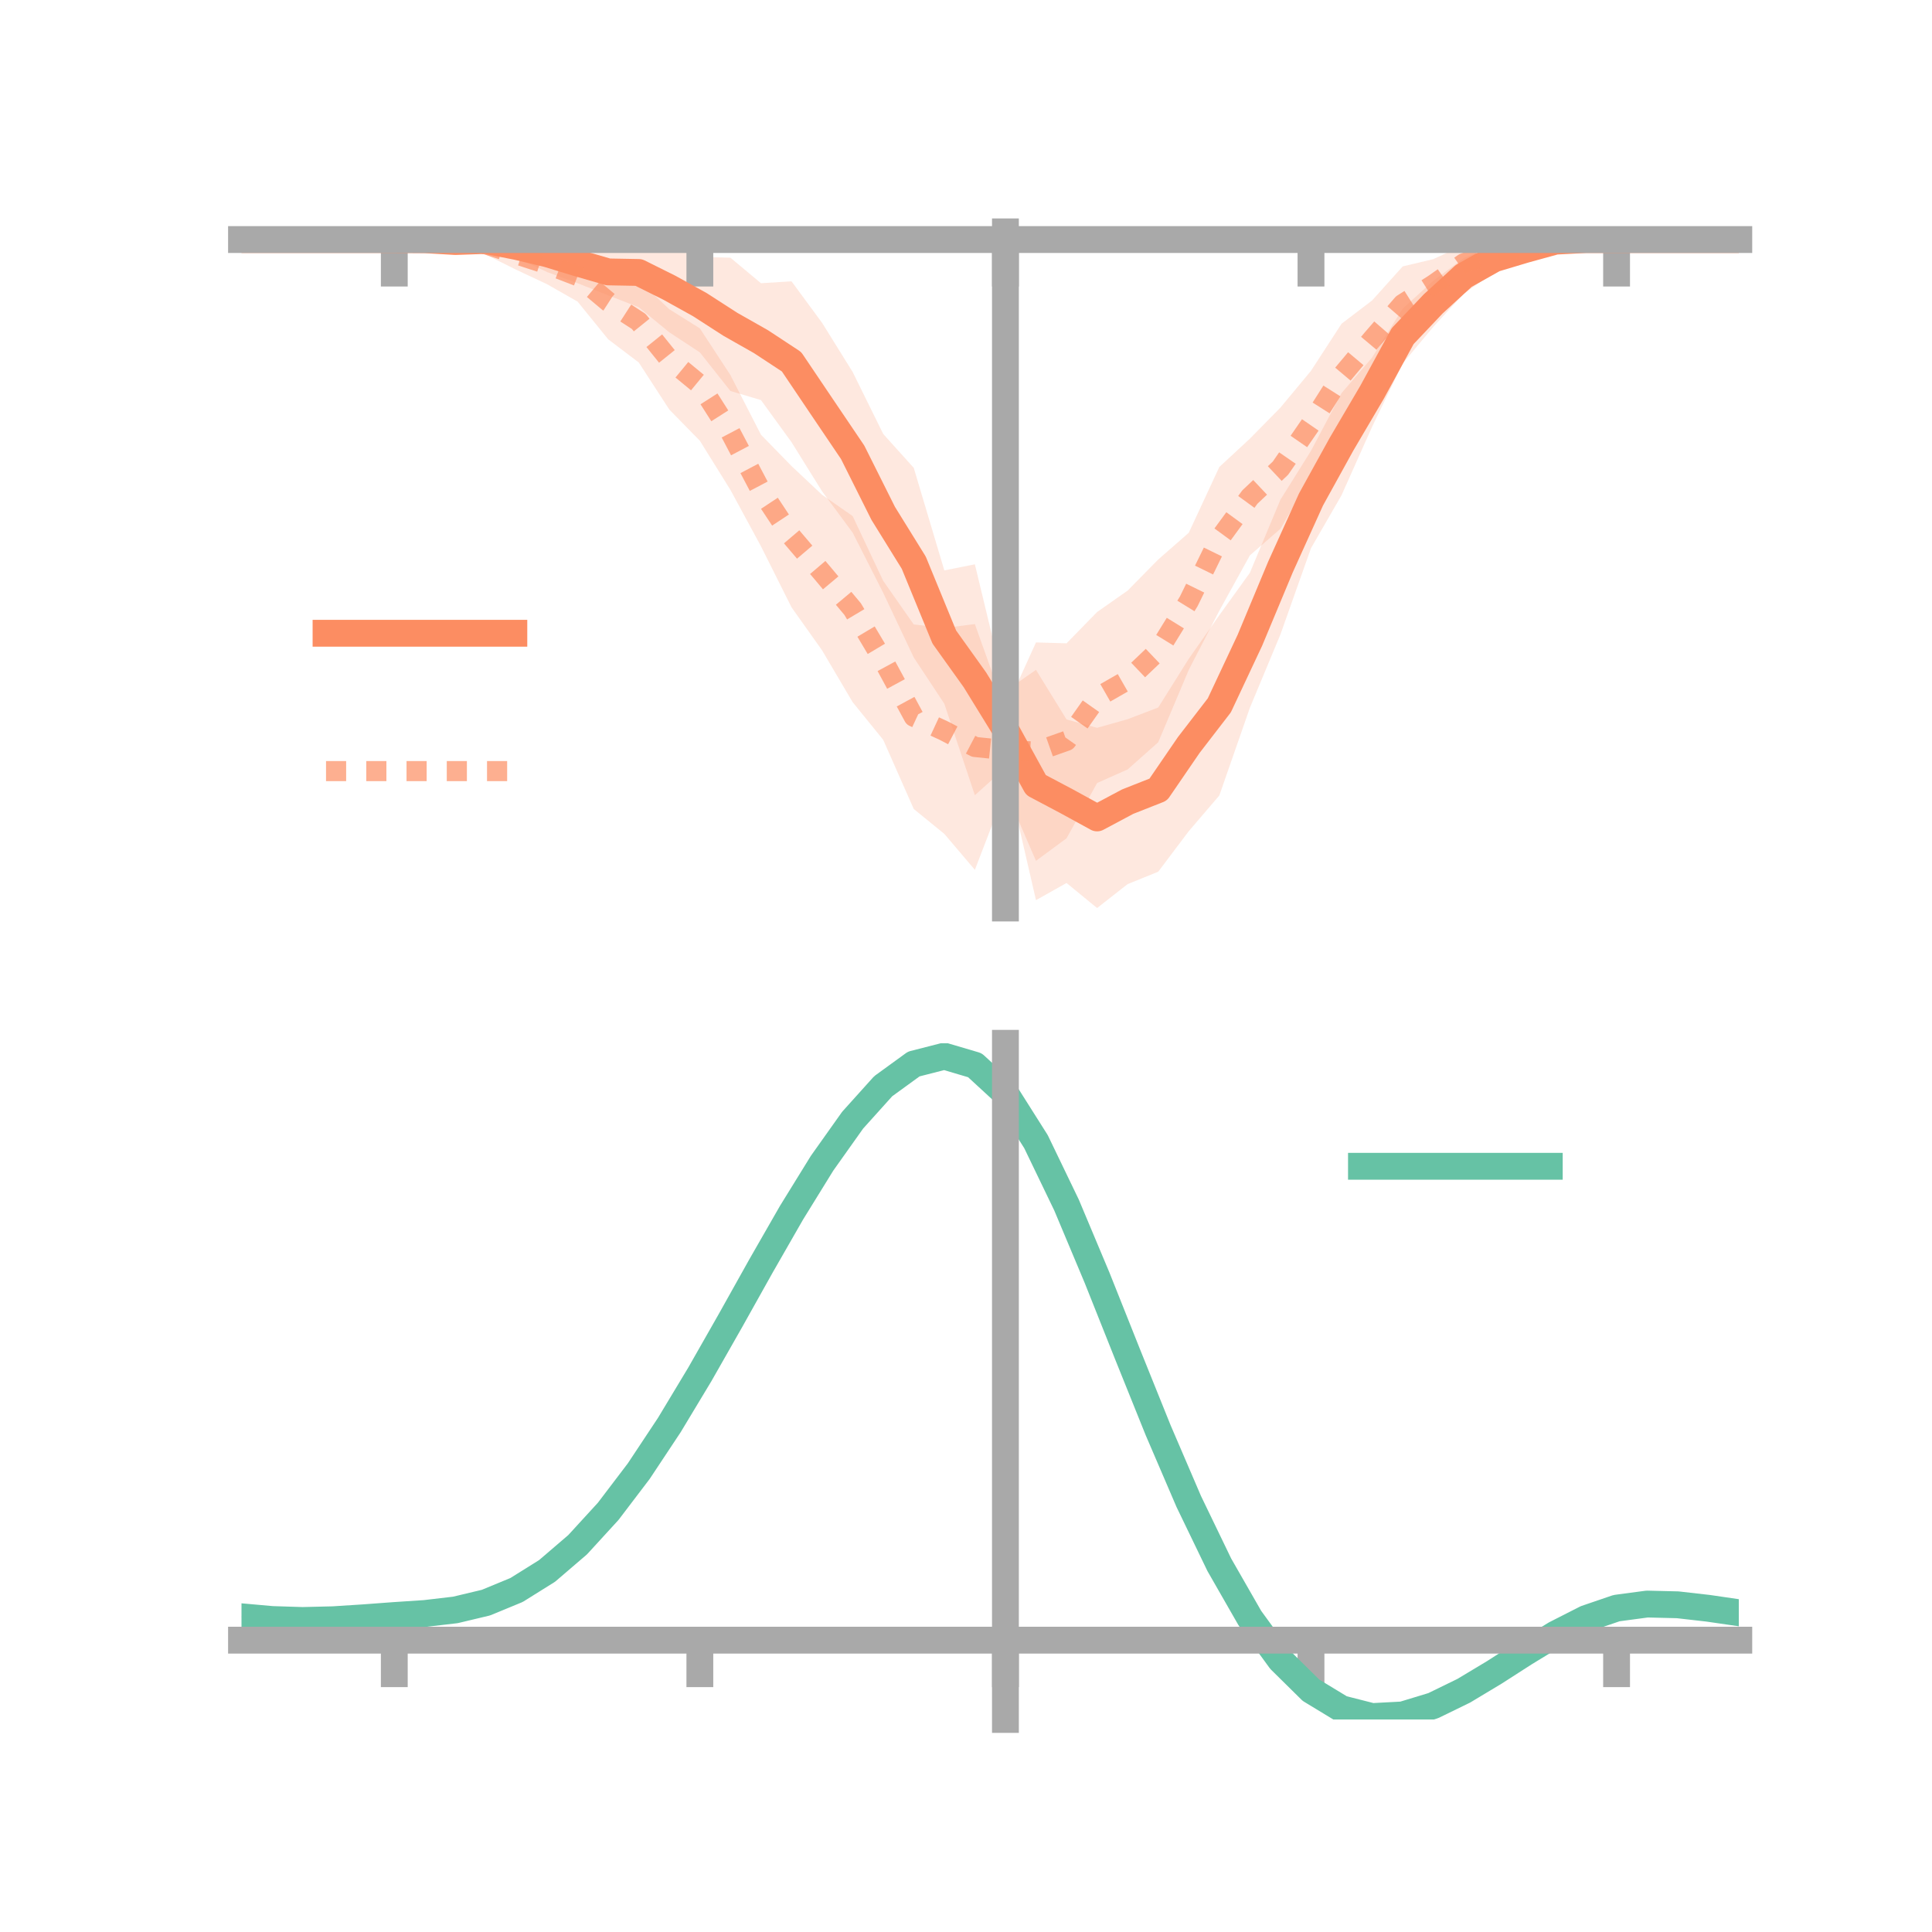 <?xml version="1.0" encoding="utf-8" standalone="no"?>
<!DOCTYPE svg PUBLIC "-//W3C//DTD SVG 1.1//EN"
  "http://www.w3.org/Graphics/SVG/1.1/DTD/svg11.dtd">
<!-- Created with matplotlib (https://matplotlib.org/) -->
<svg height="144pt" version="1.1" viewBox="0 0 144 144" width="144pt" xmlns="http://www.w3.org/2000/svg" xmlns:xlink="http://www.w3.org/1999/xlink">
 <defs>
  <style type="text/css">*{stroke-linecap:butt;stroke-linejoin:round;}</style>
 </defs>
 <g id="figure_1">
  <g id="patch_1">
   <path d="M 0 144 
L 144 144 
L 144 0 
L 0 0 
z
" style="fill:none;"/>
  </g>
  <g id="axes_1">
   <g id="patch_2">
    <path d="M 18 67.68 
L 129.6 67.68 
L 129.6 17.28 
L 18 17.28 
z
" style="fill:none;"/>
   </g>
   <g id="PolyCollection_1">
    <path clip-path="url(#p84386b4e50)" d="M 18 17.855 
L 18 17.855 
L 20.278 17.855 
L 22.555 17.855 
L 24.833 17.855 
L 27.11 17.855 
L 29.388 17.855 
L 31.665 17.774 
L 33.943 17.626 
L 36.22 17.28 
L 38.498 17.528 
L 40.776 17.547 
L 43.053 18.102 
L 45.331 18.518 
L 47.608 17.718 
L 49.886 18.116 
L 52.163 19.149 
L 54.441 19.207 
L 56.718 21.109 
L 58.996 20.969 
L 61.273 24.061 
L 63.551 27.724 
L 65.829 32.343 
L 68.106 34.872 
L 70.384 42.514 
L 72.661 42.061 
L 74.939 51.51 
L 77.216 49.928 
L 79.494 53.624 
L 81.771 54.248 
L 84.049 53.604 
L 86.327 52.732 
L 88.604 49.102 
L 90.882 45.853 
L 93.159 42.692 
L 95.437 37.242 
L 97.714 33.601 
L 99.992 29.298 
L 102.269 26.651 
L 104.547 23.006 
L 106.824 20.933 
L 109.102 19.237 
L 111.38 18.284 
L 113.657 17.884 
L 115.935 17.596 
L 118.212 17.764 
L 120.49 17.855 
L 122.767 17.855 
L 125.045 17.855 
L 127.322 17.855 
L 129.6 17.855 
L 129.6 17.855 
L 129.6 17.855 
L 127.322 17.855 
L 125.045 17.855 
L 122.767 17.855 
L 120.49 17.855 
L 118.212 17.953 
L 115.935 18.354 
L 113.657 19.32 
L 111.38 20.283 
L 109.102 21.887 
L 106.824 24.367 
L 104.547 27.096 
L 102.269 31.808 
L 99.992 36.909 
L 97.714 40.859 
L 95.437 47.286 
L 93.159 52.753 
L 90.882 59.29 
L 88.604 61.951 
L 86.327 64.973 
L 84.049 65.895 
L 81.771 67.68 
L 79.494 65.813 
L 77.216 67.093 
L 74.939 57.221 
L 72.661 59.271 
L 70.384 52.453 
L 68.106 49.005 
L 65.829 44.185 
L 63.551 39.698 
L 61.273 36.621 
L 58.996 32.958 
L 56.718 29.821 
L 54.441 29.141 
L 52.163 26.264 
L 49.886 24.769 
L 47.608 22.899 
L 45.331 22.013 
L 43.053 21.11 
L 40.776 20.276 
L 38.498 19.211 
L 36.22 18.567 
L 33.943 18.381 
L 31.665 17.967 
L 29.388 17.855 
L 27.11 17.855 
L 24.833 17.855 
L 22.555 17.855 
L 20.278 17.855 
L 18 17.855 
z
" style="fill:#fc8d62;fill-opacity:0.2;"/>
   </g>
   <g id="PolyCollection_2">
    <path clip-path="url(#p84386b4e50)" d="M 18 17.855 
L 18 17.855 
L 20.278 17.855 
L 22.555 17.855 
L 24.833 17.855 
L 27.11 17.855 
L 29.388 17.855 
L 31.665 17.723 
L 33.943 17.604 
L 36.22 17.44 
L 38.498 17.797 
L 40.776 18.212 
L 43.053 18.669 
L 45.331 19.685 
L 47.608 20.898 
L 49.886 23.049 
L 52.163 24.475 
L 54.441 27.956 
L 56.718 32.402 
L 58.996 34.737 
L 61.273 36.879 
L 63.551 38.463 
L 65.829 43.294 
L 68.106 46.544 
L 70.384 46.803 
L 72.661 46.515 
L 74.939 52.899 
L 77.216 47.883 
L 79.494 47.95 
L 81.771 45.617 
L 84.049 44.018 
L 86.327 41.702 
L 88.604 39.71 
L 90.882 34.806 
L 93.159 32.696 
L 95.437 30.379 
L 97.714 27.638 
L 99.992 24.129 
L 102.269 22.394 
L 104.547 19.858 
L 106.824 19.316 
L 109.102 18.267 
L 111.38 17.643 
L 113.657 17.583 
L 115.935 17.672 
L 118.212 17.726 
L 120.49 17.855 
L 122.767 17.855 
L 125.045 17.855 
L 127.322 17.855 
L 129.6 17.855 
L 129.6 17.855 
L 129.6 17.855 
L 127.322 17.855 
L 125.045 17.855 
L 122.767 17.855 
L 120.49 17.855 
L 118.212 18.014 
L 115.935 18.336 
L 113.657 19.162 
L 111.38 19.888 
L 109.102 20.982 
L 106.824 23.128 
L 104.547 25.457 
L 102.269 28.184 
L 99.992 31.875 
L 97.714 35.552 
L 95.437 39.412 
L 93.159 41.394 
L 90.882 45.516 
L 88.604 49.926 
L 86.327 55.323 
L 84.049 57.349 
L 81.771 58.362 
L 79.494 62.482 
L 77.216 64.161 
L 74.939 58.916 
L 72.661 64.832 
L 70.384 62.153 
L 68.106 60.296 
L 65.829 55.142 
L 63.551 52.334 
L 61.273 48.474 
L 58.996 45.266 
L 56.718 40.717 
L 54.441 36.513 
L 52.163 32.851 
L 49.886 30.525 
L 47.608 27.016 
L 45.331 25.29 
L 43.053 22.483 
L 40.776 21.184 
L 38.498 20.115 
L 36.22 18.984 
L 33.943 18.318 
L 31.665 17.997 
L 29.388 17.855 
L 27.11 17.855 
L 24.833 17.855 
L 22.555 17.855 
L 20.278 17.855 
L 18 17.855 
z
" style="fill:#fc8d62;fill-opacity:0.2;"/>
   </g>
   <g id="matplotlib.axis_1">
    <g id="xtick_1">
     <g id="line2d_1">
      <defs>
       <path d="M 0 0 
L 0 3.5 
" id="m0eab91d62f" style="stroke:#a9a9a9;stroke-width:2;"/>
      </defs>
      <g>
       <use style="fill:#a9a9a9;stroke:#a9a9a9;stroke-width:2;" x="29.388" xlink:href="#m0eab91d62f" y="17.855"/>
      </g>
     </g>
    </g>
    <g id="xtick_2">
     <g id="line2d_2">
      <g>
       <use style="fill:#a9a9a9;stroke:#a9a9a9;stroke-width:2;" x="52.163" xlink:href="#m0eab91d62f" y="17.855"/>
      </g>
     </g>
    </g>
    <g id="xtick_3">
     <g id="line2d_3">
      <g>
       <use style="fill:#a9a9a9;stroke:#a9a9a9;stroke-width:2;" x="74.939" xlink:href="#m0eab91d62f" y="17.855"/>
      </g>
     </g>
    </g>
    <g id="xtick_4">
     <g id="line2d_4">
      <g>
       <use style="fill:#a9a9a9;stroke:#a9a9a9;stroke-width:2;" x="97.714" xlink:href="#m0eab91d62f" y="17.855"/>
      </g>
     </g>
    </g>
    <g id="xtick_5">
     <g id="line2d_5">
      <g>
       <use style="fill:#a9a9a9;stroke:#a9a9a9;stroke-width:2;" x="120.49" xlink:href="#m0eab91d62f" y="17.855"/>
      </g>
     </g>
    </g>
   </g>
   <g id="matplotlib.axis_2"/>
   <g id="line2d_6">
    <path clip-path="url(#p84386b4e50)" d="M 18 17.855 
L 20.278 17.855 
L 22.555 17.855 
L 24.833 17.855 
L 27.11 17.855 
L 29.388 17.855 
L 31.665 17.87 
L 33.943 18.003 
L 36.22 17.923 
L 38.498 18.369 
L 40.776 18.911 
L 43.053 19.606 
L 45.331 20.266 
L 47.608 20.308 
L 49.886 21.443 
L 52.163 22.706 
L 54.441 24.174 
L 56.718 25.465 
L 58.996 26.963 
L 61.273 30.341 
L 63.551 33.711 
L 65.829 38.264 
L 68.106 41.938 
L 70.384 47.483 
L 72.661 50.666 
L 74.939 54.366 
L 77.216 58.511 
L 79.494 59.718 
L 81.771 60.964 
L 84.049 59.75 
L 86.327 58.852 
L 88.604 55.527 
L 90.882 52.571 
L 93.159 47.723 
L 95.437 42.264 
L 97.714 37.23 
L 99.992 33.103 
L 102.269 29.229 
L 104.547 25.051 
L 106.824 22.65 
L 109.102 20.562 
L 111.38 19.284 
L 113.657 18.602 
L 115.935 17.975 
L 118.212 17.858 
L 120.49 17.855 
L 122.767 17.855 
L 125.045 17.855 
L 127.322 17.855 
L 129.6 17.855 
" style="fill:none;stroke:#fc8d62;stroke-linecap:square;stroke-width:2;"/>
   </g>
   <g id="line2d_7">
    <path clip-path="url(#p84386b4e50)" d="M 18 17.855 
L 20.278 17.855 
L 22.555 17.855 
L 24.833 17.855 
L 27.11 17.855 
L 29.388 17.855 
L 31.665 17.86 
L 33.943 17.961 
L 36.22 18.212 
L 38.498 18.956 
L 40.776 19.698 
L 43.053 20.576 
L 45.331 22.487 
L 47.608 23.957 
L 49.886 26.787 
L 52.163 28.663 
L 54.441 32.235 
L 56.718 36.559 
L 58.996 40.002 
L 61.273 42.677 
L 63.551 45.398 
L 65.829 49.218 
L 68.106 53.42 
L 70.384 54.478 
L 72.661 55.673 
L 74.939 55.908 
L 77.216 56.022 
L 79.494 55.216 
L 81.771 51.989 
L 84.049 50.684 
L 86.327 48.512 
L 88.604 44.818 
L 90.882 40.161 
L 93.159 37.045 
L 95.437 34.896 
L 97.714 31.595 
L 99.992 28.002 
L 102.269 25.289 
L 104.547 22.658 
L 106.824 21.222 
L 109.102 19.624 
L 111.38 18.766 
L 113.657 18.373 
L 115.935 18.004 
L 118.212 17.87 
L 120.49 17.855 
L 122.767 17.855 
L 125.045 17.855 
L 127.322 17.855 
L 129.6 17.855 
" style="fill:none;stroke:#fc8d62;stroke-dasharray:1.5,1.5;stroke-dashoffset:0;stroke-opacity:0.7;stroke-width:1.5;"/>
   </g>
   <g id="patch_3">
    <path d="M 74.939 67.68 
L 74.939 17.28 
" style="fill:none;stroke:#a9a9a9;stroke-linecap:square;stroke-linejoin:miter;stroke-width:2;"/>
   </g>
   <g id="patch_4">
    <path d="M 129.6 67.68 
L 129.6 17.28 
" style="fill:none;"/>
   </g>
   <g id="patch_5">
    <path d="M 18 17.855 
L 129.6 17.855 
" style="fill:none;stroke:#a9a9a9;stroke-linecap:square;stroke-linejoin:miter;stroke-width:2;"/>
   </g>
   <g id="patch_6">
    <path d="M 18 17.28 
L 129.6 17.28 
" style="fill:none;"/>
   </g>
   <g id="legend_1">
    <g id="line2d_8">
     <path d="M 24.3 47.2 
L 38.3 47.2 
" style="fill:none;stroke:#fc8d62;stroke-linecap:square;stroke-width:2;"/>
    </g>
    <g id="line2d_9"/>
    <g id="text_1">
     <!--   -->
     <g transform="translate(43.9 49.65)scale(0.07 -0.07)">
      <defs>
       <path id="DejaVuSans-32"/>
      </defs>
      <use xlink:href="#DejaVuSans-32"/>
     </g>
    </g>
    <g id="line2d_10">
     <path d="M 24.3 57.474 
L 38.3 57.474 
" style="fill:none;stroke:#fc8d62;stroke-dasharray:1.5,1.5;stroke-dashoffset:0;stroke-opacity:0.7;stroke-width:1.5;"/>
    </g>
    <g id="line2d_11"/>
    <g id="text_2">
     <!--   -->
     <g transform="translate(43.9 59.924)scale(0.07 -0.07)">
      <use xlink:href="#DejaVuSans-32"/>
     </g>
    </g>
   </g>
  </g>
  <g id="axes_2">
   <g id="patch_7">
    <path d="M 18 128.16 
L 129.6 128.16 
L 129.6 77.76 
L 18 77.76 
z
" style="fill:none;"/>
   </g>
   <g id="PolyCollection_3">
    <path clip-path="url(#pd4c5ab3bba)" d="M 18 120.546 
L 18 120.465 
L 20.278 120.678 
L 22.555 120.751 
L 24.833 120.688 
L 27.11 120.532 
L 29.388 120.355 
L 31.665 120.199 
L 33.943 119.927 
L 36.22 119.378 
L 38.498 118.425 
L 40.776 116.979 
L 43.053 114.988 
L 45.331 112.443 
L 47.608 109.377 
L 49.886 105.857 
L 52.163 101.984 
L 54.441 97.886 
L 56.718 93.719 
L 58.996 89.657 
L 61.273 85.89 
L 63.551 82.615 
L 65.829 80.035 
L 68.106 78.352 
L 70.384 77.76 
L 72.661 78.445 
L 74.939 80.576 
L 77.216 84.229 
L 79.494 89.027 
L 81.771 94.532 
L 84.049 100.337 
L 86.327 106.083 
L 88.604 111.471 
L 90.882 116.267 
L 93.159 120.302 
L 95.437 123.474 
L 97.714 125.746 
L 99.992 127.139 
L 102.269 127.724 
L 104.547 127.61 
L 106.824 126.932 
L 109.102 125.84 
L 111.38 124.496 
L 113.657 123.061 
L 115.935 121.695 
L 118.212 120.55 
L 120.49 119.777 
L 122.767 119.475 
L 125.045 119.536 
L 127.322 119.805 
L 129.6 120.15 
L 129.6 120.258 
L 129.6 120.258 
L 127.322 119.938 
L 125.045 119.688 
L 122.767 119.639 
L 120.49 119.945 
L 118.212 120.727 
L 115.935 121.901 
L 113.657 123.313 
L 111.38 124.802 
L 109.102 126.196 
L 106.824 127.327 
L 104.547 128.031 
L 102.269 128.16 
L 99.992 127.587 
L 97.714 126.217 
L 95.437 123.995 
L 93.159 120.91 
L 90.882 117 
L 88.604 112.359 
L 86.327 107.144 
L 84.049 101.578 
L 81.771 95.95 
L 79.494 90.609 
L 77.216 85.951 
L 74.939 82.406 
L 72.661 80.345 
L 70.384 79.686 
L 68.106 80.261 
L 65.829 81.885 
L 63.551 84.367 
L 61.273 87.51 
L 58.996 91.119 
L 56.718 95.002 
L 54.441 98.979 
L 52.163 102.885 
L 49.886 106.575 
L 47.608 109.927 
L 45.331 112.85 
L 43.053 115.281 
L 40.776 117.194 
L 38.498 118.595 
L 36.22 119.524 
L 33.943 120.061 
L 31.665 120.323 
L 29.388 120.467 
L 27.11 120.627 
L 24.833 120.763 
L 22.555 120.811 
L 20.278 120.74 
L 18 120.546 
z
" style="fill:#66c2a5;fill-opacity:0.2;"/>
   </g>
   <g id="matplotlib.axis_3">
    <g id="xtick_6">
     <g id="line2d_12">
      <g>
       <use style="fill:#a9a9a9;stroke:#a9a9a9;stroke-width:2;" x="29.388" xlink:href="#m0eab91d62f" y="122.248"/>
      </g>
     </g>
    </g>
    <g id="xtick_7">
     <g id="line2d_13">
      <g>
       <use style="fill:#a9a9a9;stroke:#a9a9a9;stroke-width:2;" x="52.163" xlink:href="#m0eab91d62f" y="122.248"/>
      </g>
     </g>
    </g>
    <g id="xtick_8">
     <g id="line2d_14">
      <g>
       <use style="fill:#a9a9a9;stroke:#a9a9a9;stroke-width:2;" x="74.939" xlink:href="#m0eab91d62f" y="122.248"/>
      </g>
     </g>
    </g>
    <g id="xtick_9">
     <g id="line2d_15">
      <g>
       <use style="fill:#a9a9a9;stroke:#a9a9a9;stroke-width:2;" x="97.714" xlink:href="#m0eab91d62f" y="122.248"/>
      </g>
     </g>
    </g>
    <g id="xtick_10">
     <g id="line2d_16">
      <g>
       <use style="fill:#a9a9a9;stroke:#a9a9a9;stroke-width:2;" x="120.49" xlink:href="#m0eab91d62f" y="122.248"/>
      </g>
     </g>
    </g>
   </g>
   <g id="matplotlib.axis_4"/>
   <g id="line2d_17">
    <path clip-path="url(#pd4c5ab3bba)" d="M 18 120.506 
L 20.278 120.709 
L 22.555 120.781 
L 24.833 120.726 
L 27.11 120.58 
L 29.388 120.411 
L 31.665 120.261 
L 33.943 119.994 
L 36.22 119.451 
L 38.498 118.51 
L 40.776 117.087 
L 43.053 115.135 
L 45.331 112.647 
L 47.608 109.652 
L 49.886 106.216 
L 52.163 102.434 
L 54.441 98.433 
L 56.718 94.361 
L 58.996 90.388 
L 61.273 86.7 
L 63.551 83.491 
L 65.829 80.96 
L 68.106 79.306 
L 70.384 78.723 
L 72.661 79.395 
L 74.939 81.491 
L 77.216 85.09 
L 79.494 89.818 
L 81.771 95.241 
L 84.049 100.958 
L 86.327 106.613 
L 88.604 111.915 
L 90.882 116.633 
L 93.159 120.606 
L 95.437 123.735 
L 97.714 125.981 
L 99.992 127.363 
L 102.269 127.942 
L 104.547 127.821 
L 106.824 127.129 
L 109.102 126.018 
L 111.38 124.649 
L 113.657 123.187 
L 115.935 121.798 
L 118.212 120.639 
L 120.49 119.861 
L 122.767 119.557 
L 125.045 119.612 
L 127.322 119.872 
L 129.6 120.204 
" style="fill:none;stroke:#66c2a5;stroke-linecap:square;stroke-width:2;"/>
   </g>
   <g id="patch_8">
    <path d="M 74.939 128.16 
L 74.939 77.76 
" style="fill:none;stroke:#a9a9a9;stroke-linecap:square;stroke-linejoin:miter;stroke-width:2;"/>
   </g>
   <g id="patch_9">
    <path d="M 129.6 128.16 
L 129.6 77.76 
" style="fill:none;"/>
   </g>
   <g id="patch_10">
    <path d="M 18 122.248 
L 129.6 122.248 
" style="fill:none;stroke:#a9a9a9;stroke-linecap:square;stroke-linejoin:miter;stroke-width:2;"/>
   </g>
   <g id="patch_11">
    <path d="M 18 77.76 
L 129.6 77.76 
" style="fill:none;"/>
   </g>
   <g id="legend_2">
    <g id="line2d_18">
     <path d="M 101.475 86.929 
L 115.475 86.929 
" style="fill:none;stroke:#66c2a5;stroke-linecap:square;stroke-width:2;"/>
    </g>
    <g id="line2d_19"/>
    <g id="text_3">
     <!--   -->
     <g transform="translate(121.075 89.379)scale(0.07 -0.07)">
      <use xlink:href="#DejaVuSans-32"/>
     </g>
    </g>
   </g>
  </g>
 </g>
 <defs>
  <clipPath id="p84386b4e50">
   <rect height="50.4" width="111.6" x="18" y="17.28"/>
  </clipPath>
  <clipPath id="pd4c5ab3bba">
   <rect height="50.4" width="111.6" x="18" y="77.76"/>
  </clipPath>
 </defs>
</svg>
